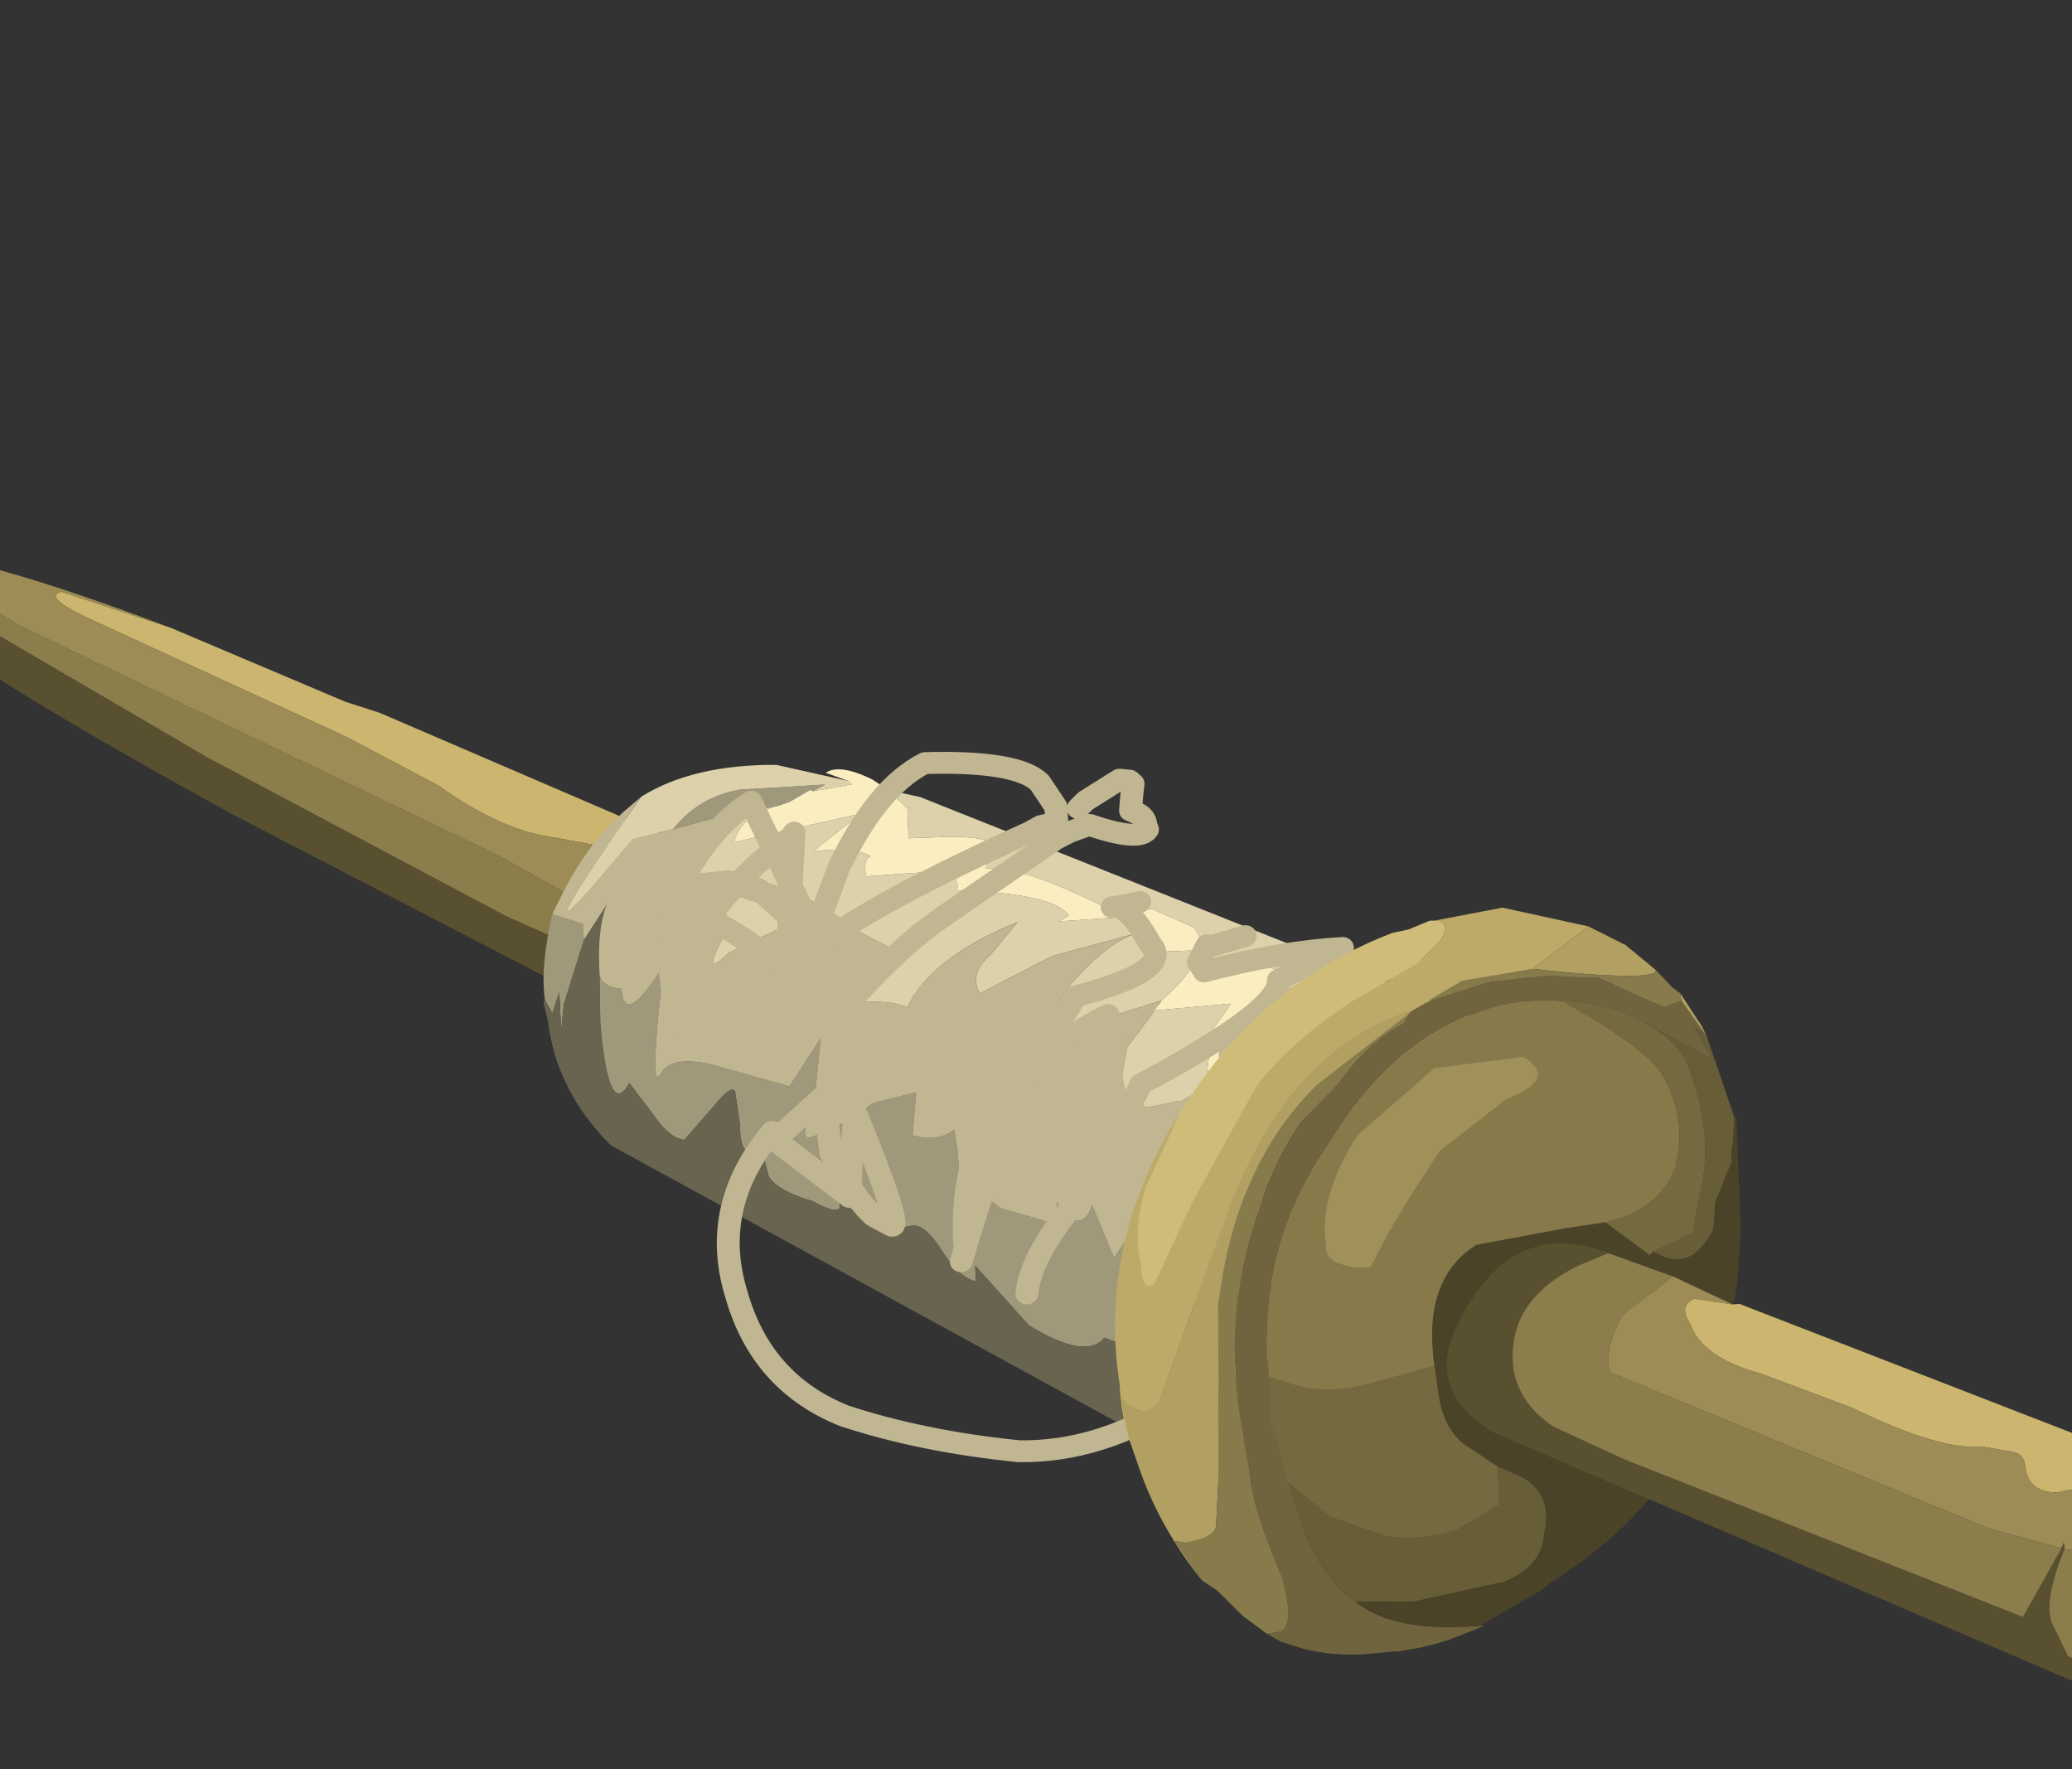 <?xml version="1.0" encoding="UTF-8" standalone="no"?>
<svg xmlns:xlink="http://www.w3.org/1999/xlink" height="40.0px" width="46.85px" xmlns="http://www.w3.org/2000/svg">
  <rect width="100%" height="100%" fill="#333333" stroke="none"/>
  <g transform="matrix(1.0, 0.0, 0.0, 1.0, 0.0, 0.0)">
    <use height="27.9" transform="matrix(0.942, -0.337, 0.337, 0.942, -3.1, 12.7)" width="24.45" xlink:href="#shape0"/>
    <use height="22.6" transform="matrix(0.978, -0.347, 0.34, 0.925, 10.85, 19.2)" width="22.15" xlink:href="#shape1"/>
    <use height="15.65" transform="matrix(0.978, -0.347, 0.34, 0.925, 9.649, 23.599)" width="21.1" xlink:href="#morphshape0"/>
    <use height="16.55" transform="matrix(0.978, -0.347, 0.34, 0.925, 11.078, 19.067)" width="20.05" xlink:href="#morphshape1"/>
    <use height="14.45" transform="matrix(0.911, -0.488, 0.46, 0.923, 22.1, 26.0)" width="15.4" xlink:href="#shape2"/>
    <use height="14.7" transform="matrix(0.923, -0.384, 0.384, 0.923, 31.95, 29.3)" width="15.1" xlink:href="#shape3"/>
  </g>
  <defs>
    <g id="shape0" transform="matrix(1.0, 0.0, 0.0, 1.0, 0.0, 0.0)">
      <path d="M17.2 13.95 Q14.75 13.85 14.2 15.5 L11.0 12.45 5.85 6.8 1.15 1.2 0.45 0.0 1.5 0.4 Q1.6 1.0 2.8 2.5 L11.3 11.1 13.9 14.1 Q13.9 13.8 14.25 13.55 14.9 12.85 16.3 12.95 L17.2 13.95" fill="#8b7d4c" fill-rule="evenodd" stroke="none"/>
      <path d="M17.2 13.95 L23.85 20.1 23.85 20.2 24.4 22.95 24.4 23.1 24.45 23.65 Q24.55 25.2 23.9 25.55 23.45 25.75 24.15 27.75 L24.25 27.9 6.0 8.25 Q-0.85 0.55 0.15 0.0 L0.45 0.0 1.15 1.2 5.85 6.8 11.0 12.45 14.2 15.5 Q14.75 13.85 17.2 13.95" fill="#595030" fill-rule="evenodd" stroke="none"/>
      <path d="M6.05 3.75 L9.2 6.65 9.85 7.15 14.95 11.9 Q15.0 12.3 14.45 12.2 L12.65 11.15 Q11.55 10.6 10.55 9.15 L8.95 7.4 4.35 2.9 Q3.55 2.1 4.0 2.15 L6.05 3.75" fill="#ccb66f" fill-rule="evenodd" stroke="none"/>
      <path d="M0.45 0.0 Q1.7 0.05 6.05 3.75 L4.0 2.15 Q3.55 2.1 4.35 2.9 L8.95 7.4 10.55 9.15 Q11.55 10.6 12.65 11.15 L14.45 12.2 Q15.0 12.3 14.95 11.9 L16.3 12.95 Q14.9 12.85 14.25 13.55 13.9 13.8 13.9 14.1 L11.3 11.1 2.8 2.5 Q1.6 1.0 1.5 0.4 L0.45 0.0" fill="#9d8c55" fill-rule="evenodd" stroke="none"/>
    </g>
    <g id="shape1" transform="matrix(1.0, 0.0, 0.0, 1.0, 0.0, 0.0)">
      <path d="M19.6 11.8 L21.8 13.85 21.95 14.25 21.85 14.4 22.15 16.3 22.0 16.05 20.55 13.95 Q19.4 12.15 18.6 13.5 17.75 14.8 16.75 14.3 15.75 13.8 15.6 14.45 15.45 15.0 14.15 15.7 L10.4 15.15 9.8 15.85 9.5 15.7 9.1 15.35 Q8.55 15.7 7.65 14.5 L7.0 12.8 6.9 13.15 Q6.6 12.95 6.45 12.3 6.3 11.5 6.0 11.45 L5.7 11.4 5.4 11.35 4.7 10.35 Q4.7 10.8 4.15 10.15 3.55 9.7 3.45 9.3 L3.5 8.75 3.25 8.65 Q3.05 8.5 3.25 7.95 L3.4 7.2 Q3.4 7.0 2.85 7.35 L2.0 7.85 Q1.7 7.7 1.55 7.05 L1.3 6.2 Q0.6 6.85 1.15 4.7 L1.5 3.65 Q1.5 3.95 1.85 4.1 1.6 5.0 2.9 3.9 1.6 6.6 2.0 6.25 2.35 5.9 3.15 6.45 L4.55 7.5 5.55 6.7 5.0 7.9 4.65 8.4 Q4.3 8.85 4.8 8.75 L5.45 8.7 6.15 8.5 7.1 8.6 6.7 9.5 Q7.15 9.85 7.6 9.7 L7.5 10.2 7.35 10.75 7.95 11.75 9.0 12.55 9.15 12.05 Q9.35 13.0 9.85 12.4 L9.9 13.7 11.2 12.7 11.0 13.7 10.9 13.95 Q11.25 13.2 12.7 13.2 L14.9 13.4 Q15.65 13.65 15.05 12.5 14.45 11.3 16.5 11.55 L19.6 11.8 M7.25 1.3 L7.2 1.25 6.7 1.35 6.45 1.35 5.7 1.25 5.35 1.15 4.15 1.05 4.1 1.05 Q4.85 0.55 5.75 0.7 L7.55 1.25 7.25 1.3 M1.0 1.95 L1.05 2.0 1.55 2.4 1.45 2.75 0.55 4.0 0.3 4.55 0.55 3.7 0.25 4.1 0.2 3.75 Q0.35 3.0 1.0 1.95" fill="#a0987a" fill-rule="evenodd" stroke="none"/>
      <path d="M21.95 14.25 L21.8 13.85 19.6 11.8 19.0 11.2 21.9 13.9 21.95 14.25 M12.75 8.55 L12.55 8.65 14.2 9.1 13.6 9.55 13.2 10.4 Q15.15 9.7 16.3 9.9 L15.75 9.65 15.45 9.35 15.5 8.9 15.35 8.7 Q15.2 8.45 13.9 8.2 14.15 7.45 14.0 7.15 L13.3 6.45 12.35 6.05 Q10.9 4.45 10.2 4.3 L10.5 3.8 Q10.4 3.6 9.75 3.35 L8.85 3.05 9.05 2.4 8.8 1.85 9.4 2.25 18.35 10.6 16.45 10.4 14.5 10.9 15.0 10.5 Q13.95 10.5 13.2 10.9 L12.2 11.4 12.4 10.8 11.7 10.7 11.25 10.15 11.75 9.25 12.75 8.55 M8.05 1.35 L8.1 1.45 7.25 1.3 7.55 1.25 5.75 0.7 Q4.85 0.55 4.1 1.05 L3.2 0.95 Q-0.8 3.45 3.7 0.1 5.0 -0.2 6.7 0.45 L8.05 1.35 M6.45 1.35 Q5.6 1.25 5.25 1.8 L6.1 1.9 8.05 2.15 6.8 2.6 Q7.65 2.8 7.95 3.15 7.75 3.15 7.7 3.55 L8.9 3.9 Q9.7 4.15 9.45 4.55 11.4 5.35 11.55 5.95 L11.3 6.0 12.65 6.4 Q13.4 7.2 13.2 7.45 L13.95 7.7 Q13.75 8.1 12.8 8.5 L10.4 8.4 Q10.35 7.85 11.25 7.35 12.15 6.85 12.75 6.85 L10.9 6.7 9.15 6.95 Q9.05 6.45 9.65 6.2 L10.45 5.7 Q8.4 5.8 7.55 6.7 7.4 6.5 6.75 6.25 6.6 5.9 7.8 5.45 L7.15 4.7 Q6.85 4.2 6.05 3.95 L4.3 4.15 Q3.4 4.6 4.6 3.5 L4.4 2.75 4.05 2.25 Q4.1 1.6 5.7 1.25 L6.45 1.35" fill="#dcd1aa" fill-rule="evenodd" stroke="none"/>
      <path d="M1.5 3.65 L1.15 4.7 Q0.6 6.85 1.3 6.2 L1.55 7.05 Q1.7 7.7 2.0 7.85 L2.85 7.35 Q3.4 7.0 3.4 7.2 L3.25 7.95 Q3.05 8.5 3.25 8.65 L3.5 8.75 3.45 9.3 Q3.55 9.7 4.15 10.15 4.7 10.8 4.7 10.35 L5.4 11.35 5.7 11.4 6.0 11.45 Q6.3 11.5 6.45 12.3 6.6 12.95 6.9 13.15 L7.0 12.8 7.65 14.5 Q8.55 15.7 9.1 15.35 L9.5 15.7 9.8 15.85 10.4 15.15 14.15 15.7 Q15.45 15.0 15.6 14.45 15.75 13.8 16.75 14.3 17.75 14.8 18.6 13.5 19.4 12.15 20.55 13.95 L22.0 16.05 22.15 16.3 22.1 16.95 Q21.75 20.3 19.1 21.65 16.4 23.1 14.05 22.35 12.75 21.95 12.1 21.3 L0.45 7.4 Q-0.25 5.8 0.1 4.25 L0.15 3.8 0.2 3.75 0.25 4.1 0.55 3.7 0.3 4.55 0.55 4.0 1.45 2.75 2.2 2.15 Q1.8 2.6 1.5 3.65" fill="#696450" fill-rule="evenodd" stroke="none"/>
      <path d="M8.8 1.85 L9.05 2.4 8.85 3.05 9.75 3.35 Q10.4 3.6 10.5 3.8 L10.2 4.3 Q10.9 4.45 12.35 6.05 L13.3 6.45 14.0 7.15 Q14.15 7.45 13.9 8.2 15.2 8.45 15.35 8.7 L15.5 8.9 15.45 9.35 15.75 9.65 16.3 9.9 Q15.15 9.7 13.2 10.4 L13.6 9.55 14.2 9.1 12.55 8.65 12.75 8.55 12.8 8.5 Q13.75 8.1 13.95 7.7 L13.2 7.45 Q13.4 7.2 12.65 6.4 L11.3 6.0 11.55 5.95 Q11.4 5.35 9.45 4.55 9.7 4.15 8.9 3.9 L7.7 3.55 Q7.75 3.15 7.95 3.15 7.65 2.8 6.8 2.6 L8.05 2.15 6.1 1.9 5.25 1.8 Q5.6 1.25 6.45 1.35 L6.7 1.35 7.2 1.25 7.25 1.3 8.1 1.45 8.05 1.35 7.65 1.0 Q8.0 0.9 8.55 1.5 L8.8 1.85" fill="#faeec1" fill-rule="evenodd" stroke="none"/>
      <path d="M19.6 11.8 L16.5 11.55 Q14.45 11.3 15.05 12.5 15.65 13.65 14.9 13.4 L12.7 13.2 Q11.25 13.2 10.9 13.95 L11.0 13.7 11.2 12.7 9.9 13.7 9.85 12.4 Q9.35 13.0 9.15 12.05 L9.0 12.55 7.95 11.75 7.35 10.75 7.5 10.2 7.6 9.7 Q7.15 9.85 6.7 9.5 L7.1 8.6 6.15 8.5 5.45 8.7 4.8 8.75 Q4.3 8.85 4.65 8.4 L5.0 7.9 5.55 6.7 4.55 7.5 3.15 6.45 Q2.35 5.9 2.0 6.25 1.6 6.6 2.9 3.9 1.6 5.0 1.85 4.1 1.5 3.95 1.5 3.65 1.8 2.6 2.2 2.15 L1.45 2.75 1.55 2.4 1.05 2.0 1.0 1.95 1.35 1.6 Q2.0 0.95 2.7 0.55 L3.2 0.3 3.7 0.1 Q-0.8 3.45 3.2 0.95 L4.1 1.05 4.15 1.05 5.35 1.15 5.7 1.25 Q4.1 1.6 4.05 2.25 L4.4 2.75 4.6 3.5 Q3.4 4.6 4.3 4.15 L6.05 3.95 Q6.85 4.2 7.15 4.7 L7.8 5.45 Q6.6 5.9 6.75 6.25 7.4 6.5 7.55 6.7 8.4 5.8 10.45 5.7 L9.65 6.2 Q9.05 6.45 9.15 6.95 L10.9 6.7 12.75 6.85 Q12.15 6.85 11.25 7.35 10.35 7.85 10.4 8.4 L12.8 8.5 12.75 8.55 11.75 9.25 11.25 10.15 11.7 10.7 12.4 10.8 12.2 11.4 13.2 10.9 Q13.95 10.5 15.0 10.5 L14.5 10.9 16.45 10.4 18.35 10.6 19.0 11.2 19.6 11.8" fill="#c0b692" fill-rule="evenodd" stroke="none"/>
    </g>
    <g id="morphshape0" transform="matrix(1.0, 0.0, 0.0, 1.0, 2.55, -3.8)">
      <path d="M3.85 8.35 Q2.0 9.5 1.9 11.6 1.75 13.7 3.2 15.05 4.6 16.2 6.5 17.15 8.15 17.8 10.15 17.3 12.8 16.5 14.4 16.9 15.6 16.15 16.05 15.45 15.9 14.95 15.95 14.35" fill="none" stroke="#c0b692" stroke-linecap="round" stroke-linejoin="round" stroke-width="0.5"/>
    </g>
    <g id="morphshape1" transform="matrix(1.0, 0.0, 0.0, 1.0, -0.25, 0.05)">
      <path d="M6.05 4.85 L6.1 4.4 5.4 3.0 Q4.85 2.65 4.6 2.75 4.4 2.85 4.25 3.0 2.75 5.75 2.75 5.15 2.85 4.75 3.1 4.35 3.8 3.25 5.55 2.45 L6.05 2.25 Q6.45 2.15 6.55 2.05 L5.35 5.0 4.85 4.15 Q4.45 3.55 4.1 3.2 4.15 2.95 4.25 2.85 L4.25 2.45 Q4.5 2.5 4.85 2.6 L5.25 2.95 5.65 3.25 Q6.15 3.65 6.7 4.45 L6.75 4.6 6.95 4.95 Q6.5 5.35 6.1 6.45 L5.95 7.35 5.9 7.45 Q5.95 7.95 5.55 8.0 L5.35 8.05 5.1 8.1 5.1 8.0 3.85 8.55 4.95 10.35 5.35 9.35 5.7 8.55 Q5.8 11.45 5.6 11.3 L5.3 10.95 Q5.0 10.35 4.9 9.25 L5.0 8.8 Q5.15 8.2 5.45 7.6 5.7 6.95 6.15 6.3 L6.25 6.25 Q7.75 5.35 9.0 5.0 L11.85 4.2 12.2 4.15 12.65 4.15 Q13.55 4.9 13.8 4.7 L13.8 4.6 Q13.85 4.4 13.7 4.25 L13.6 4.15 Q13.75 3.8 13.85 3.6 L13.8 3.5 13.6 3.4 12.75 3.6 12.55 3.7 M2.85 4.7 Q3.1 3.25 3.95 2.2 4.9 1.3 5.9 1.05 5.95 1.7 6.05 2.65 L6.15 3.95 6.1 4.5 5.85 4.85 4.9 5.6 Q4.45 5.6 4.05 5.5 3.25 5.0 2.85 4.75 M6.0 4.65 L7.2 3.15 Q8.6 1.7 9.75 1.55 11.65 2.2 11.95 2.85 L12.1 3.5 12.0 3.85 11.65 3.8 11.35 3.85 Q7.4 4.2 6.05 4.75 M6.75 12.6 Q8.15 10.6 9.4 9.1 L11.1 7.75 Q13.3 7.95 13.0 7.2 12.85 6.15 12.5 6.1 L12.7 6.15 13.1 6.2 M6.95 12.25 Q7.35 10.9 7.95 10.3 9.2 8.7 11.6 8.4 10.6 11.45 11.75 10.15 15.2 9.6 15.35 8.95 L16.9 8.75 Q15.6 8.35 13.9 8.2 L13.85 7.95 Q14.05 7.75 14.15 7.65 L14.2 7.7 15.0 7.75 M7.85 13.8 Q8.3 12.8 10.4 11.7 10.75 13.95 10.7 13.65 11.15 11.85 11.85 11.15 L16.85 10.4 16.2 10.2 15.65 10.25 Q16.65 11.2 15.2 11.25 18.6 9.75 18.15 9.6 L16.9 9.4 Q15.8 9.35 14.85 9.6 14.65 9.65 14.3 9.85 L14.0 10.05 13.8 10.2 13.8 10.75" fill="none" stroke="#c0b692" stroke-linecap="round" stroke-linejoin="round" stroke-width="0.5"/>
    </g>
    <g id="shape2" transform="matrix(1.0, 0.0, 0.0, 1.0, 0.0, 0.0)">
      <path d="M15.25 4.4 L15.4 5.35 15.25 5.05 15.3 5.9 14.35 4.5 Q13.85 3.7 12.95 3.2 12.4 2.85 11.8 2.65 9.4 2.0 6.9 3.55 4.5 4.8 3.5 7.4 L3.1 8.3 2.85 9.65 Q2.45 11.55 2.95 12.55 L3.0 12.65 Q3.45 13.65 5.2 14.4 L5.3 14.45 4.45 14.35 4.2 14.3 3.8 14.2 3.35 14.05 3.25 14.0 2.65 13.75 Q2.0 13.45 1.5 13.0 L1.15 12.65 0.95 12.35 1.25 12.45 Q1.6 12.45 1.8 11.4 1.9 9.7 2.2 9.0 L2.3 8.65 2.55 7.85 Q3.3 5.55 5.0 4.0 5.6 3.35 6.5 2.85 L6.6 2.8 7.7 2.45 Q8.65 1.95 9.6 1.95 9.75 1.8 9.95 1.8 L10.3 1.8 11.65 2.05 12.3 2.3 12.9 2.55 13.4 2.85 13.85 3.1 14.6 4.05 14.85 4.35 15.25 4.4" fill="#6f643d" fill-rule="evenodd" stroke="none"/>
      <path d="M15.4 5.35 L15.25 4.4 15.3 4.25 15.4 5.1 15.4 5.35 M15.05 3.55 Q14.95 3.75 13.25 2.65 L12.65 2.25 14.15 2.0 14.7 2.75 15.05 3.55 M0.15 7.15 L0.4 6.3 Q0.6 7.0 1.15 6.7 L4.45 3.65 Q7.15 1.25 9.95 1.8 L7.3 2.25 Q4.9 2.95 3.2 5.5 L1.6 8.7 1.0 9.75 Q0.85 9.95 0.25 9.75 L0.05 9.6 0.2 10.65 Q-0.1 9.25 0.05 7.95 L0.15 7.15" fill="#b1a061" fill-rule="evenodd" stroke="none"/>
      <path d="M3.0 12.65 L2.95 12.55 Q2.45 11.55 2.85 9.65 L3.35 10.75 4.25 11.7 Q4.9 12.15 5.7 12.3 L6.75 12.25 7.1 11.5 7.5 12.0 Q7.9 12.65 7.35 13.3 7.0 13.9 6.1 13.8 L4.15 13.25 3.0 12.65 M14.35 4.5 L15.3 5.9 15.25 5.05 15.4 5.35 15.15 7.2 14.9 7.65 14.75 7.85 14.65 8.05 13.95 8.65 13.65 9.15 Q12.75 9.8 12.25 8.95 L13.2 9.0 13.95 8.05 Q14.6 7.15 14.75 5.7 14.75 5.1 14.35 4.5" fill="#675d37" fill-rule="evenodd" stroke="none"/>
      <path d="M15.25 4.4 L14.85 4.35 14.6 4.05 13.85 3.1 13.4 2.85 12.9 2.55 12.3 2.3 11.65 2.05 10.3 1.8 9.95 1.8 Q9.75 1.8 9.6 1.95 8.65 1.95 7.7 2.45 L6.6 2.8 6.5 2.85 Q5.6 3.35 5.0 4.0 3.3 5.55 2.55 7.85 L2.3 8.65 2.2 9.0 Q1.9 9.7 1.8 11.4 1.6 12.45 1.25 12.45 L0.95 12.35 0.65 11.75 0.4 11.0 0.2 10.65 0.05 9.6 0.25 9.75 Q0.85 9.95 1.0 9.75 L1.6 8.7 3.2 5.5 Q4.9 2.95 7.3 2.25 L9.95 1.8 11.15 1.75 12.65 2.25 13.25 2.65 Q14.95 3.75 15.05 3.55 L15.2 4.05 15.3 4.25 15.25 4.4" fill="#877a4b" fill-rule="evenodd" stroke="none"/>
      <path d="M11.2 0.3 Q11.55 0.5 11.1 0.75 L10.45 0.95 8.8 1.0 Q7.2 1.15 6.1 1.65 L3.75 3.2 2.2 4.4 Q1.8 4.55 2.1 3.85 2.3 3.1 2.95 2.45 L4.3 1.4 Q7.1 -0.3 10.25 0.1 L10.6 0.2 11.1 0.25 11.2 0.3" fill="#cfbc79" fill-rule="evenodd" stroke="none"/>
      <path d="M12.65 2.25 L11.15 1.75 9.95 1.8 Q7.15 1.25 4.45 3.65 L1.15 6.7 Q0.6 7.0 0.4 6.3 L0.15 7.15 Q0.25 6.55 0.5 6.0 1.45 3.05 4.3 1.4 L2.95 2.45 Q2.3 3.1 2.1 3.85 1.8 4.55 2.2 4.4 L3.75 3.2 6.1 1.65 Q7.2 1.15 8.8 1.0 L10.45 0.95 11.1 0.75 Q11.55 0.5 11.2 0.3 L12.65 0.75 14.15 2.0 12.65 2.25" fill="#bdaa68" fill-rule="evenodd" stroke="none"/>
      <path d="M11.6 3.85 Q12.1 4.65 10.85 4.5 L9.05 4.8 7.4 5.75 6.55 6.35 6.2 6.15 Q5.7 5.75 5.9 5.45 6.25 4.4 7.6 3.65 L9.75 3.15 11.6 3.85" fill="#a09059" fill-rule="evenodd" stroke="none"/>
      <path d="M3.5 7.4 Q4.5 4.8 6.9 3.55 9.4 2.0 11.8 2.65 12.4 2.85 12.95 3.2 L13.0 3.3 Q14.05 4.9 14.15 5.55 14.25 6.8 13.45 7.6 12.75 8.2 11.6 7.9 L10.75 7.6 8.85 7.0 Q7.45 7.1 6.85 8.9 L5.3 8.55 Q4.35 8.3 3.8 7.7 L3.5 7.4 M11.6 3.85 L9.75 3.15 7.6 3.65 Q6.25 4.4 5.9 5.45 5.7 5.75 6.2 6.15 L6.55 6.35 7.4 5.75 9.05 4.8 10.85 4.5 Q12.1 4.65 11.6 3.85" fill="#87794a" fill-rule="evenodd" stroke="none"/>
      <path d="M2.85 9.65 L3.1 8.3 3.5 7.4 3.8 7.7 Q4.35 8.3 5.3 8.55 L6.85 8.9 6.7 9.35 Q6.4 10.15 6.65 10.7 L7.1 11.5 6.75 12.25 5.7 12.3 Q4.9 12.15 4.25 11.7 L3.35 10.75 2.85 9.65 M12.95 3.2 Q13.85 3.7 14.35 4.5 14.75 5.1 14.75 5.7 14.6 7.15 13.95 8.05 L13.2 9.0 12.25 8.95 12.15 9.0 11.6 7.9 Q12.75 8.2 13.45 7.6 14.25 6.8 14.15 5.55 14.05 4.9 13.0 3.3 L12.95 3.2" fill="#756a3f" fill-rule="evenodd" stroke="none"/>
      <path d="M5.2 14.4 Q3.45 13.65 3.0 12.65 L4.15 13.25 6.1 13.8 Q7.0 13.9 7.35 13.3 7.9 12.65 7.5 12.0 L7.1 11.5 6.65 10.7 Q6.4 10.15 6.7 9.35 L6.85 8.9 Q7.45 7.1 8.85 7.0 L10.75 7.6 11.6 7.9 12.15 9.0 12.25 8.95 Q12.75 9.8 13.65 9.15 L13.95 8.65 14.65 8.05 14.75 7.85 14.9 7.65 15.15 7.2 15.2 7.2 14.2 9.4 13.65 10.35 13.4 10.7 10.75 13.2 Q9.2 14.15 7.0 14.3 L6.75 14.35 5.2 14.4" fill="#4a4328" fill-rule="evenodd" stroke="none"/>
    </g>
    <g id="shape3" transform="matrix(1.0, 0.0, 0.0, 1.0, 0.0, 0.0)">
      <path d="M6.6 2.95 L6.75 3.0 12.8 8.8 12.9 9.0 12.95 9.5 13.15 9.75 13.7 9.8 14.2 10.35 13.35 10.2 Q12.65 10.1 11.85 10.6 12.0 10.2 12.3 10.05 12.5 9.8 11.75 9.7 11.15 9.45 11.3 8.9 11.4 8.6 11.15 8.45 L10.6 8.1 Q9.65 7.8 8.2 6.15 L6.6 4.65 Q5.5 3.8 5.55 3.0 5.45 2.5 5.85 2.5 L6.6 2.95" fill="#ccb66f" fill-rule="evenodd" stroke="none"/>
      <path d="M12.9 9.0 L13.7 9.8 14.5 10.6 14.4 10.6 13.55 10.45 Q12.7 10.6 12.0 11.45 L12.15 11.25 11.4 10.95 11.45 10.8 11.35 10.9 10.0 9.85 3.45 3.3 Q3.55 2.7 4.25 2.2 L5.6 1.85 6.6 2.95 5.85 2.5 Q5.45 2.5 5.55 3.0 5.5 3.8 6.6 4.65 L8.2 6.15 Q9.65 7.8 10.6 8.1 L11.15 8.45 Q11.4 8.6 11.3 8.9 11.15 9.45 11.75 9.7 12.5 9.8 12.3 10.05 12.0 10.2 11.85 10.6 12.65 10.1 13.35 10.2 L14.2 10.35 13.7 9.8 13.15 9.75 12.95 9.5 12.9 9.0" fill="#9d8c55" fill-rule="evenodd" stroke="none"/>
      <path d="M10.85 14.2 L0.5 3.55 Q-0.5 2.2 0.5 1.15 2.6 -0.85 4.35 0.7 L4.45 0.8 3.75 0.8 Q1.85 0.9 1.45 2.45 1.3 3.2 1.8 3.95 L3.0 5.25 9.95 12.0 11.35 10.9 11.45 10.8 11.4 10.95 Q10.55 11.8 10.5 12.35 L10.55 13.2 10.9 13.65 Q10.8 14.15 10.95 14.3 L11.05 14.45 10.85 14.2" fill="#595030" fill-rule="evenodd" stroke="none"/>
      <path d="M4.45 0.8 L5.6 1.85 4.25 2.2 Q3.55 2.7 3.45 3.3 L10.0 9.85 11.35 10.9 9.95 12.0 3.0 5.25 1.8 3.95 Q1.3 3.2 1.45 2.45 1.85 0.9 3.75 0.8 L4.45 0.8 M12.0 11.45 L11.8 11.7 11.25 12.5 11.15 12.85 Q10.85 13.3 10.9 13.65 L10.55 13.2 10.5 12.35 Q10.55 11.8 11.4 10.95 L12.15 11.25 12.0 11.45" fill="#8b7d4c" fill-rule="evenodd" stroke="none"/>
      <path d="M10.85 14.4 L10.85 14.2 11.05 14.45 10.85 14.4 M10.9 13.65 Q10.85 13.3 11.15 12.85 L11.25 12.5 11.8 11.7 12.0 11.45 Q12.7 10.6 13.55 10.45 L14.4 10.6 14.5 10.65 14.8 11.1 Q15.1 11.75 15.0 12.4 14.65 11.7 13.95 11.9 11.9 12.25 11.5 14.45 L11.05 14.45 10.95 14.3 Q10.8 14.15 10.9 13.65" fill="#ae9c5f" fill-rule="evenodd" stroke="none"/>
      <path d="M14.5 10.6 L14.95 11.25 15.0 12.55 Q13.75 14.15 12.35 14.35 L11.5 14.45 Q11.9 12.25 13.95 11.9 14.65 11.7 15.0 12.4 15.1 11.75 14.8 11.1 L14.5 10.65 14.4 10.6 14.5 10.6" fill="#c1ad6a" fill-rule="evenodd" stroke="none"/>
      <path d="M15.0 12.55 L14.85 12.9 14.75 13.0 Q13.8 14.6 12.25 14.7 L10.9 14.45 10.85 14.4 11.05 14.45 11.5 14.45 12.35 14.35 Q13.75 14.15 15.0 12.55" fill="#e0cc87" fill-rule="evenodd" stroke="none"/>
    </g>
  </defs>
</svg>
